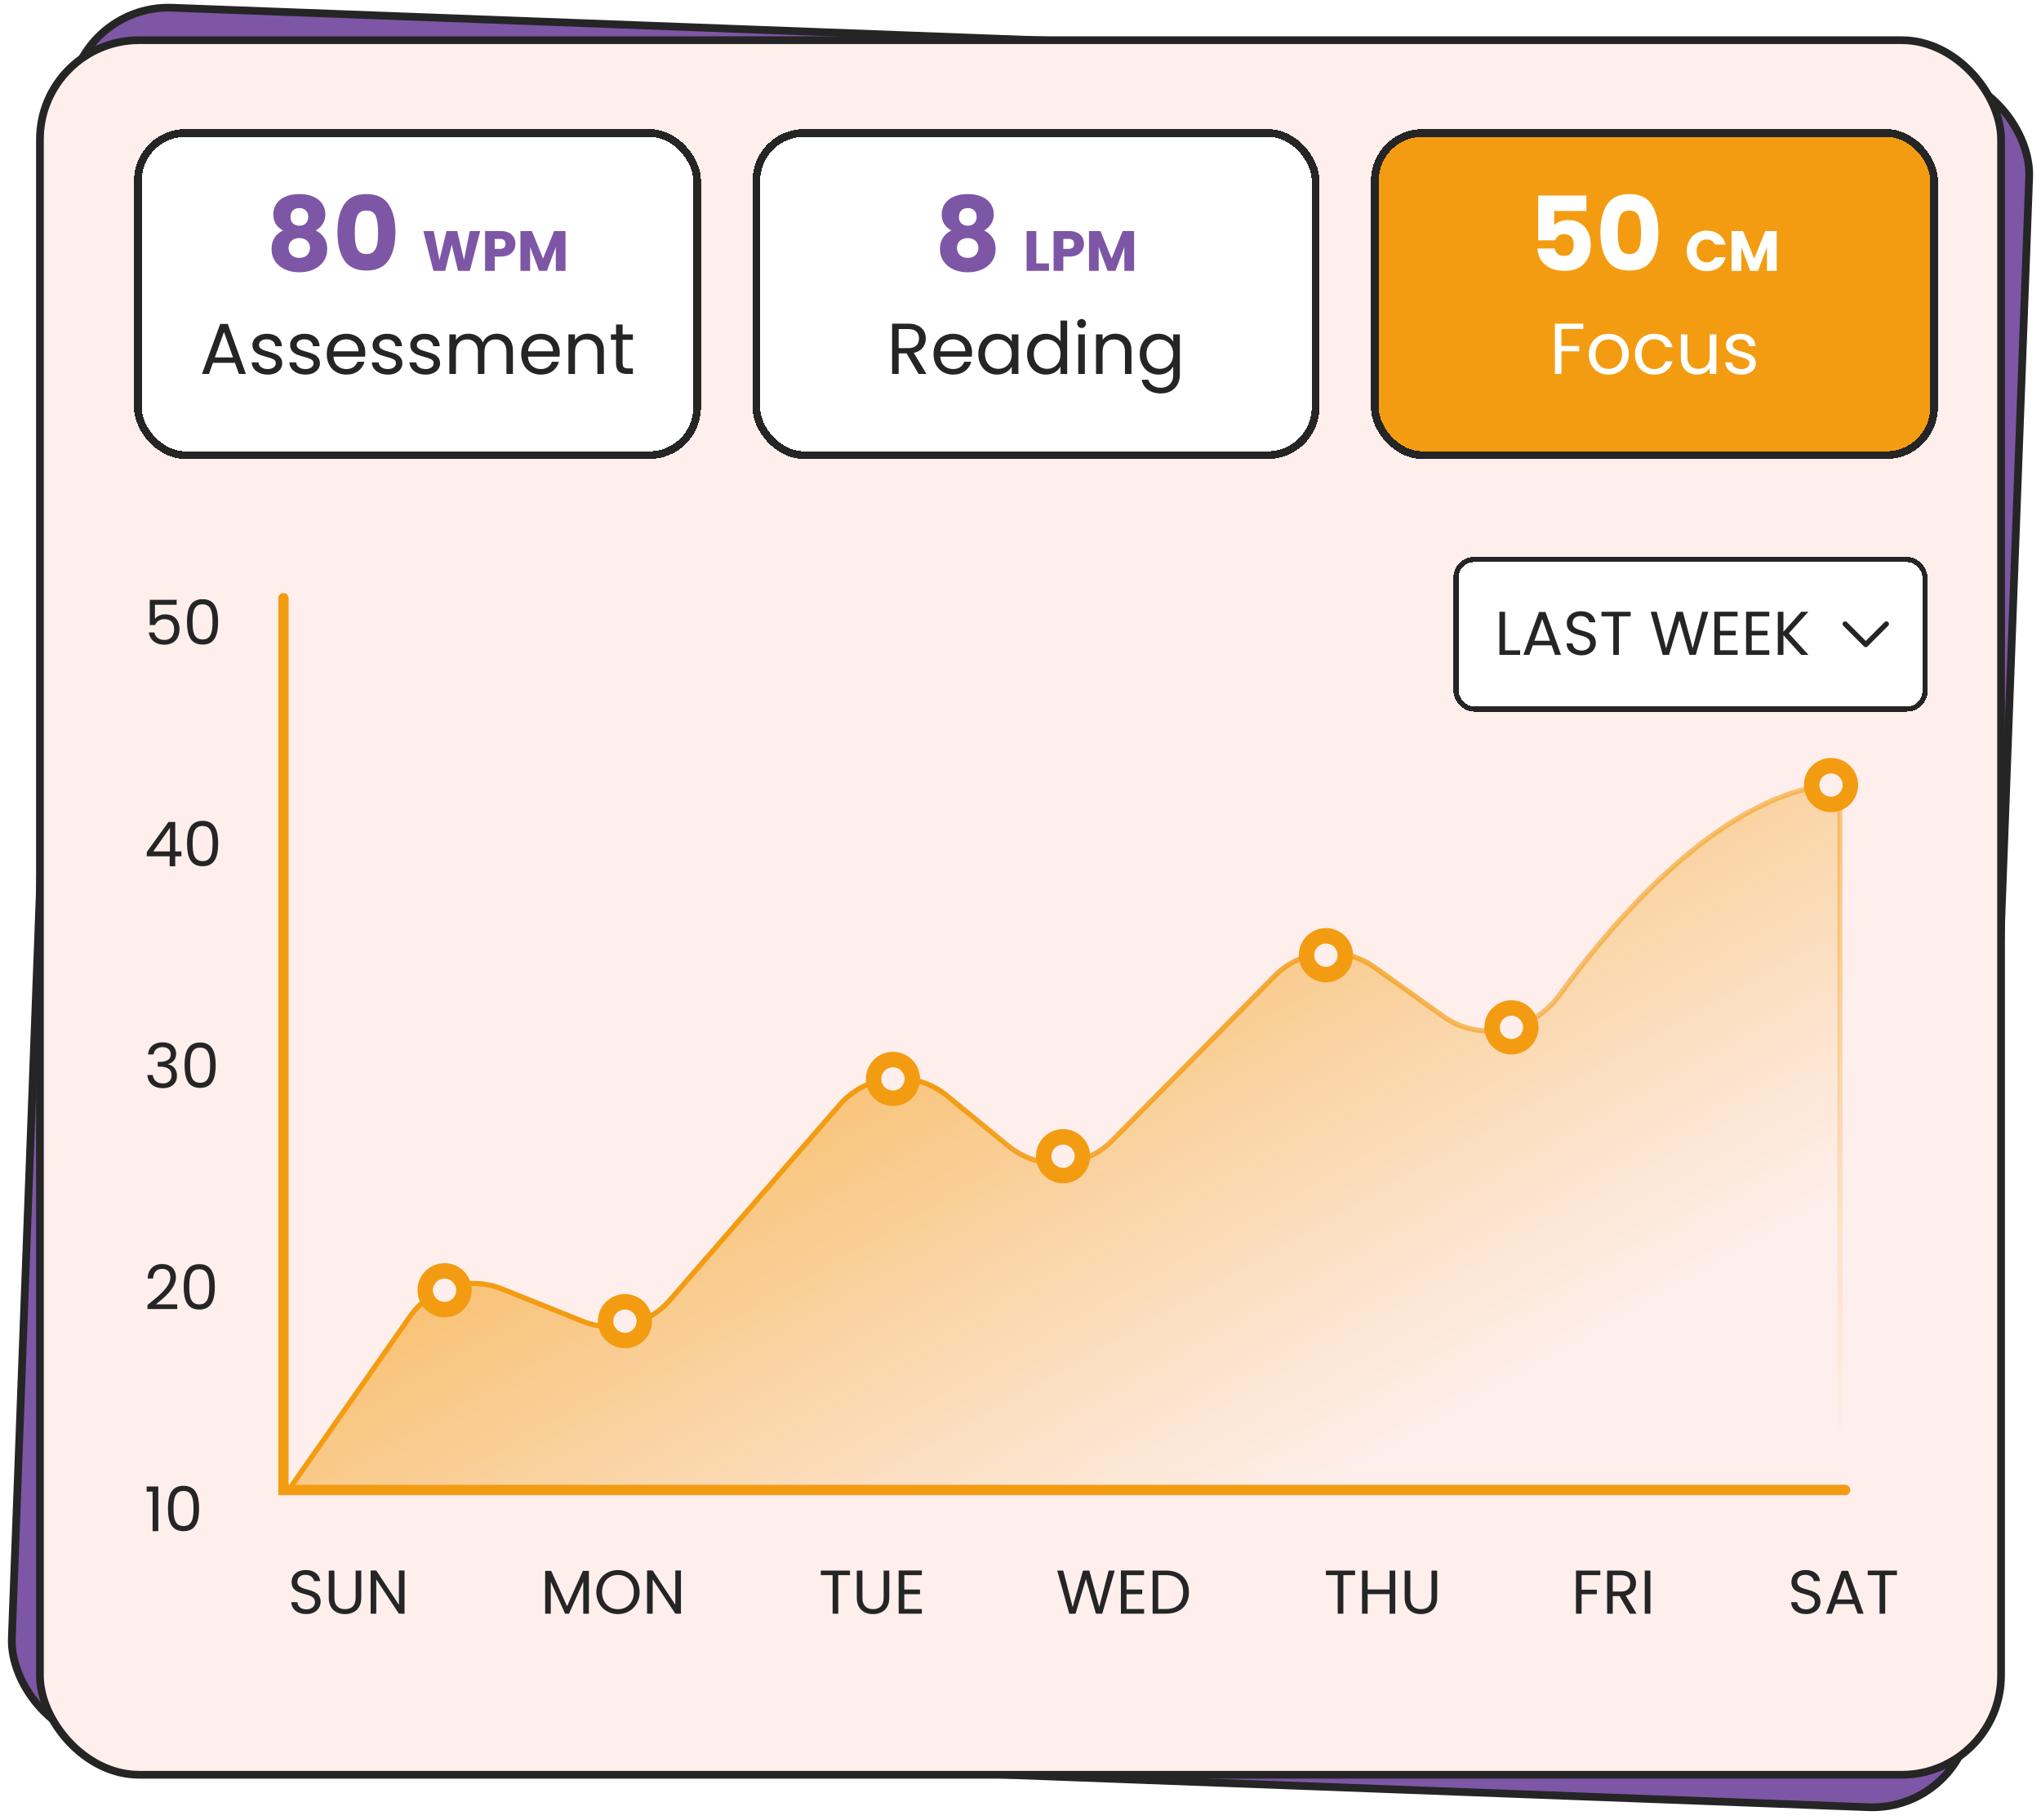 <svg width="396" height="353" viewBox="0 0 396 353" fill="none" xmlns="http://www.w3.org/2000/svg">
<rect x="14.196" y="0.778" width="380.5" height="336.5" rx="19.25" transform="rotate(2.15 14.196 0.778)" fill="#7D56A5" stroke="#252525" stroke-width="1.5"/>
<rect x="7.75" y="7.797" width="380.5" height="336.5" rx="19.25" fill="#FEEFEC" stroke="#252525" stroke-width="1.5"/>
<path d="M79.558 255.386L56 289.047H357V152.047C335.148 153.158 314.093 177.236 302.54 193.069C297.335 200.202 287.221 202.307 280.033 197.178L266.7 187.664C260.703 183.384 252.485 184.093 247.31 189.337L215.818 221.249C210.378 226.762 201.636 227.227 195.642 222.321L183.728 212.572C177.452 207.436 168.23 208.218 162.909 214.338L129.951 252.244C125.76 257.063 118.978 258.701 113.05 256.325L97.428 250.063C90.958 247.47 83.554 249.675 79.558 255.386Z" fill="url(#paint0_linear_284_105)" stroke="url(#paint1_linear_284_105)"/>
<circle cx="355.256" cy="152.303" r="3.756" fill="#FEEFEC" stroke="#F39C12" stroke-width="3"/>
<circle cx="293.256" cy="199.303" r="3.756" fill="#FEEFEC" stroke="#F39C12" stroke-width="3"/>
<circle cx="257.256" cy="185.303" r="3.756" fill="#FEEFEC" stroke="#F39C12" stroke-width="3"/>
<circle cx="206.256" cy="224.303" r="3.756" fill="#FEEFEC" stroke="#F39C12" stroke-width="3"/>
<circle cx="173.256" cy="209.303" r="3.756" fill="#FEEFEC" stroke="#F39C12" stroke-width="3"/>
<circle cx="121.256" cy="256.303" r="3.756" fill="#FEEFEC" stroke="#F39C12" stroke-width="3"/>
<circle cx="86.256" cy="250.303" r="3.756" fill="#FEEFEC" stroke="#F39C12" stroke-width="3"/>
<path d="M55 116.047V289.047H358" stroke="#F39C12" stroke-width="2" stroke-linecap="round"/>
<path d="M62.209 310.767C62.209 307.671 57.697 309.015 57.697 306.855C57.697 305.955 58.405 305.487 59.305 305.511C60.325 305.523 60.853 306.159 60.925 306.723H62.125C61.993 305.451 60.949 304.575 59.353 304.575C57.697 304.575 56.581 305.511 56.581 306.891C56.581 309.999 61.105 308.559 61.105 310.815C61.105 311.607 60.481 312.207 59.425 312.207C58.261 312.207 57.769 311.511 57.697 310.815H56.533C56.557 312.195 57.745 313.131 59.425 313.131C61.237 313.131 62.209 311.955 62.209 310.767ZM63.792 309.963C63.792 312.135 65.208 313.131 66.936 313.131C68.664 313.131 70.092 312.135 70.092 309.963V304.683H69V309.975C69 311.511 68.184 312.171 66.948 312.171C65.712 312.171 64.884 311.511 64.884 309.975V304.683H63.792V309.963ZM77.398 304.671V311.319L73.006 304.671H71.914V313.047H73.006V306.387L77.398 313.047H78.49V304.671H77.398Z" fill="#252525"/>
<path d="M29.608 297.047H30.712V288.371H28.456V289.367H29.608V297.047ZM32.588 292.619C32.588 295.139 33.212 297.047 35.612 297.047C38 297.047 38.624 295.139 38.624 292.619C38.624 290.135 38 288.239 35.612 288.239C33.212 288.239 32.588 290.135 32.588 292.619ZM37.544 292.619C37.544 294.491 37.316 296.051 35.612 296.051C33.896 296.051 33.668 294.491 33.668 292.619C33.668 290.819 33.896 289.235 35.612 289.235C37.316 289.235 37.544 290.819 37.544 292.619Z" fill="#252525"/>
<path d="M28.612 253.951H34.384V253.039H30.256C31.804 251.779 34.132 249.943 34.132 247.783C34.132 246.175 33.076 245.215 31.444 245.215C29.884 245.215 28.72 246.175 28.648 248.023H29.704C29.752 246.931 30.328 246.151 31.456 246.151C32.632 246.151 33.052 246.871 33.052 247.831C33.052 249.607 30.892 251.335 28.612 253.171V253.951ZM35.646 249.619C35.646 252.139 36.27 254.047 38.67 254.047C41.058 254.047 41.682 252.139 41.682 249.619C41.682 247.135 41.058 245.239 38.67 245.239C36.27 245.239 35.646 247.135 35.646 249.619ZM40.602 249.619C40.602 251.491 40.374 253.051 38.67 253.051C36.954 253.051 36.726 251.491 36.726 249.619C36.726 247.819 36.954 246.235 38.67 246.235C40.374 246.235 40.602 247.819 40.602 249.619Z" fill="#252525"/>
<path d="M28.72 204.555H29.788C29.896 203.715 30.508 203.139 31.528 203.139C32.572 203.139 33.124 203.715 33.124 204.543C33.124 205.551 32.344 205.995 30.892 206.007H30.604V206.919H30.88C32.44 206.919 33.292 207.387 33.292 208.611C33.292 209.499 32.74 210.183 31.576 210.183C30.424 210.183 29.752 209.475 29.644 208.551H28.588C28.72 210.231 29.944 211.107 31.588 211.107C33.4 211.107 34.336 210.051 34.336 208.707C34.336 207.459 33.652 206.715 32.644 206.475V206.415C33.556 206.211 34.18 205.431 34.18 204.435C34.18 203.187 33.256 202.203 31.564 202.203C29.956 202.203 28.828 203.067 28.72 204.555ZM35.81 206.619C35.81 209.139 36.434 211.047 38.834 211.047C41.222 211.047 41.846 209.139 41.846 206.619C41.846 204.135 41.222 202.239 38.834 202.239C36.434 202.239 35.81 204.135 35.81 206.619ZM40.766 206.619C40.766 208.491 40.538 210.051 38.834 210.051C37.118 210.051 36.89 208.491 36.89 206.619C36.89 204.819 37.118 203.235 38.834 203.235C40.538 203.235 40.766 204.819 40.766 206.619Z" fill="#252525"/>
<path d="M32.92 168.047H34V166.115H35.2V165.167H34V159.455H32.692L28.48 165.287V166.115H32.92V168.047ZM29.74 165.167L32.968 160.595V165.167H29.74ZM36.291 163.619C36.291 166.139 36.915 168.047 39.315 168.047C41.703 168.047 42.327 166.139 42.327 163.619C42.327 161.135 41.703 159.239 39.315 159.239C36.915 159.239 36.291 161.135 36.291 163.619ZM41.247 163.619C41.247 165.491 41.019 167.051 39.315 167.051C37.599 167.051 37.371 165.491 37.371 163.619C37.371 161.819 37.599 160.235 39.315 160.235C41.019 160.235 41.247 161.819 41.247 163.619Z" fill="#252525"/>
<path d="M29.056 116.359V121.255H30.088C30.376 120.571 31.012 120.115 31.888 120.115C33.148 120.115 33.784 120.835 33.784 122.071C33.784 123.259 33.196 124.147 31.876 124.147C30.856 124.147 30.148 123.607 29.944 122.695H28.876C29.092 124.099 30.136 125.071 31.864 125.071C33.892 125.071 34.828 123.727 34.828 122.047C34.828 120.703 34.156 119.179 32.044 119.179C31.192 119.179 30.424 119.563 30.064 120.055V117.319H34.276V116.359H29.056ZM36.279 120.619C36.279 123.139 36.903 125.047 39.303 125.047C41.691 125.047 42.315 123.139 42.315 120.619C42.315 118.135 41.691 116.239 39.303 116.239C36.903 116.239 36.279 118.135 36.279 120.619ZM41.235 120.619C41.235 122.491 41.007 124.051 39.303 124.051C37.587 124.051 37.359 122.491 37.359 120.619C37.359 118.819 37.587 117.235 39.303 117.235C41.007 117.235 41.235 118.819 41.235 120.619Z" fill="#252525"/>
<path d="M105.773 313.047H106.865V306.843L109.637 313.047H110.405L113.165 306.855V313.047H114.257V304.743H113.093L110.021 311.607L106.949 304.743H105.773V313.047ZM124.101 308.859C124.101 306.351 122.265 304.587 119.901 304.587C117.549 304.587 115.701 306.351 115.701 308.859C115.701 311.367 117.549 313.131 119.901 313.131C122.265 313.131 124.101 311.367 124.101 308.859ZM116.817 308.859C116.817 306.807 118.137 305.535 119.901 305.535C121.665 305.535 122.985 306.807 122.985 308.859C122.985 310.899 121.665 312.183 119.901 312.183C118.137 312.183 116.817 310.899 116.817 308.859ZM131.027 304.671V311.319L126.635 304.671H125.543V313.047H126.635V306.387L131.027 313.047H132.119V304.671H131.027Z" fill="#252525"/>
<path d="M159.257 305.571H161.549V313.047H162.641V305.571H164.921V304.683H159.257V305.571ZM166.241 309.963C166.241 312.135 167.657 313.131 169.385 313.131C171.113 313.131 172.541 312.135 172.541 309.963V304.683H171.449V309.975C171.449 311.511 170.633 312.171 169.397 312.171C168.161 312.171 167.333 311.511 167.333 309.975V304.683H166.241V309.963ZM178.863 304.671H174.363V313.047H178.863V312.147H175.455V309.267H178.503V308.367H175.455V305.571H178.863V304.671Z" fill="#252525"/>
<path d="M207.465 313.059L208.677 313.047L210.693 306.315L212.637 313.047H213.861L216.285 304.683H215.109L213.273 311.751L211.353 304.683H210.129L208.113 311.775L206.289 304.683H205.125L207.465 313.059ZM221.98 304.671H217.48V313.047H221.98V312.147H218.572V309.267H221.62V308.367H218.572V305.571H221.98V304.671ZM226.236 304.683H223.632V313.047H226.236C228.984 313.047 230.676 311.475 230.676 308.883C230.676 306.291 228.984 304.683 226.236 304.683ZM224.724 312.147V305.571H226.236C228.42 305.571 229.56 306.843 229.56 308.883C229.56 310.923 228.42 312.147 226.236 312.147H224.724Z" fill="#252525"/>
<path d="M257.257 305.571H259.549V313.047H260.641V305.571H262.921V304.683H257.257V305.571ZM269.617 313.047H270.709V304.683H269.617V308.355H265.357V304.683H264.265V313.047H265.357V309.255H269.617V313.047ZM272.538 309.963C272.538 312.135 273.954 313.131 275.682 313.131C277.41 313.131 278.838 312.135 278.838 309.963V304.683H277.746V309.975C277.746 311.511 276.93 312.171 275.694 312.171C274.458 312.171 273.63 311.511 273.63 309.975V304.683H272.538V309.963Z" fill="#252525"/>
<path d="M305.773 313.047H306.865V309.279H309.817V308.391H306.865V305.571H310.501V304.683H305.773V313.047ZM316.296 307.143C316.296 308.079 315.756 308.751 314.52 308.751H312.912V305.583H314.52C315.768 305.583 316.296 306.195 316.296 307.143ZM311.82 304.683V313.047H312.912V309.627H314.232L316.224 313.047H317.532L315.432 309.543C316.836 309.231 317.424 308.211 317.424 307.143C317.424 305.775 316.488 304.683 314.52 304.683H311.82ZM319.121 313.047H320.213V304.683H319.121V313.047Z" fill="#252525"/>
<path d="M353.209 310.767C353.209 307.671 348.697 309.015 348.697 306.855C348.697 305.955 349.405 305.487 350.305 305.511C351.325 305.523 351.853 306.159 351.925 306.723H353.125C352.993 305.451 351.949 304.575 350.353 304.575C348.697 304.575 347.581 305.511 347.581 306.891C347.581 309.999 352.105 308.559 352.105 310.815C352.105 311.607 351.481 312.207 350.425 312.207C349.261 312.207 348.769 311.511 348.697 310.815H347.533C347.557 312.195 348.745 313.131 350.425 313.131C352.237 313.131 353.209 311.955 353.209 310.767ZM360.432 313.047H361.584L358.572 304.731H357.312L354.288 313.047H355.44L356.112 311.187H359.76L360.432 313.047ZM359.448 310.299H356.424L357.936 306.075L359.448 310.299ZM362.386 305.571H364.678V313.047H365.77V305.571H368.05V304.683H362.386V305.571Z" fill="#252525"/>
<g filter="url(#filter0_d_284_105)">
<rect x="24" y="23.047" width="110" height="64" rx="10" fill="white" shape-rendering="crispEdges"/>
<path d="M52.907 42.707C51.654 42.04 51.027 40.994 51.027 39.567C51.027 38.847 51.214 38.194 51.587 37.607C51.961 37.007 52.527 36.534 53.287 36.187C54.047 35.827 54.981 35.647 56.087 35.647C57.194 35.647 58.121 35.827 58.867 36.187C59.627 36.534 60.194 37.007 60.567 37.607C60.941 38.194 61.127 38.847 61.127 39.567C61.127 40.287 60.954 40.914 60.607 41.447C60.274 41.98 59.821 42.4 59.247 42.707C59.967 43.054 60.521 43.534 60.907 44.147C61.294 44.747 61.487 45.454 61.487 46.267C61.487 47.214 61.247 48.034 60.767 48.727C60.287 49.407 59.634 49.927 58.807 50.287C57.994 50.647 57.087 50.827 56.087 50.827C55.087 50.827 54.174 50.647 53.347 50.287C52.534 49.927 51.887 49.407 51.407 48.727C50.927 48.034 50.687 47.214 50.687 46.267C50.687 45.44 50.881 44.727 51.267 44.127C51.654 43.514 52.201 43.04 52.907 42.707ZM57.807 40.087C57.807 39.54 57.647 39.12 57.327 38.827C57.021 38.52 56.607 38.367 56.087 38.367C55.567 38.367 55.147 38.52 54.827 38.827C54.521 39.134 54.367 39.56 54.367 40.107C54.367 40.627 54.527 41.04 54.847 41.347C55.167 41.64 55.581 41.787 56.087 41.787C56.594 41.787 57.007 41.634 57.327 41.327C57.647 41.02 57.807 40.607 57.807 40.087ZM56.087 44.187C55.461 44.187 54.954 44.36 54.567 44.707C54.181 45.04 53.987 45.507 53.987 46.107C53.987 46.667 54.174 47.127 54.547 47.487C54.934 47.847 55.447 48.027 56.087 48.027C56.727 48.027 57.227 47.847 57.587 47.487C57.961 47.127 58.147 46.667 58.147 46.107C58.147 45.52 57.954 45.054 57.567 44.707C57.194 44.36 56.701 44.187 56.087 44.187ZM63.476 43.047C63.476 40.754 63.916 38.947 64.796 37.627C65.689 36.307 67.123 35.647 69.096 35.647C71.07 35.647 72.496 36.307 73.376 37.627C74.269 38.947 74.716 40.754 74.716 43.047C74.716 45.367 74.269 47.187 73.376 48.507C72.496 49.827 71.07 50.487 69.096 50.487C67.123 50.487 65.689 49.827 64.796 48.507C63.916 47.187 63.476 45.367 63.476 43.047ZM71.356 43.047C71.356 41.7 71.21 40.667 70.916 39.947C70.623 39.214 70.016 38.847 69.096 38.847C68.176 38.847 67.57 39.214 67.276 39.947C66.983 40.667 66.836 41.7 66.836 43.047C66.836 43.954 66.889 44.707 66.996 45.307C67.103 45.894 67.316 46.374 67.636 46.747C67.969 47.107 68.456 47.287 69.096 47.287C69.736 47.287 70.216 47.107 70.536 46.747C70.87 46.374 71.09 45.894 71.196 45.307C71.303 44.707 71.356 43.954 71.356 43.047ZM91.169 42.825L89.156 50.547H86.879L85.647 45.465L84.371 50.547H82.094L80.136 42.825H82.149L83.26 48.446L84.635 42.825H86.703L88.023 48.446L89.145 42.825H91.169ZM97.998 45.311C97.998 45.758 97.895 46.169 97.69 46.543C97.484 46.91 97.169 47.207 96.744 47.434C96.318 47.661 95.79 47.775 95.16 47.775H93.994V50.547H92.113V42.825H95.16C95.776 42.825 96.296 42.931 96.722 43.144C97.147 43.357 97.466 43.65 97.679 44.024C97.891 44.398 97.998 44.827 97.998 45.311ZM95.017 46.279C95.376 46.279 95.644 46.195 95.82 46.026C95.996 45.857 96.084 45.619 96.084 45.311C96.084 45.003 95.996 44.765 95.82 44.596C95.644 44.427 95.376 44.343 95.017 44.343H93.994V46.279H95.017ZM107.722 42.825V50.547H105.841V45.916L104.114 50.547H102.596L100.858 45.905V50.547H98.977V42.825H101.199L103.366 48.171L105.511 42.825H107.722Z" fill="#7D56A5"/>
<path d="M43.579 68.377H39.323L38.539 70.547H37.195L40.723 60.845H42.193L45.707 70.547H44.363L43.579 68.377ZM43.215 67.341L41.451 62.413L39.687 67.341H43.215ZM49.961 70.673C49.373 70.673 48.846 70.575 48.379 70.379C47.912 70.174 47.544 69.894 47.273 69.539C47.002 69.175 46.853 68.76 46.825 68.293H48.141C48.178 68.676 48.356 68.988 48.673 69.231C49 69.474 49.424 69.595 49.947 69.595C50.432 69.595 50.815 69.488 51.095 69.273C51.375 69.058 51.515 68.788 51.515 68.461C51.515 68.125 51.366 67.878 51.067 67.719C50.768 67.551 50.306 67.388 49.681 67.229C49.112 67.08 48.645 66.93 48.281 66.781C47.926 66.622 47.618 66.394 47.357 66.095C47.105 65.787 46.979 65.386 46.979 64.891C46.979 64.499 47.096 64.14 47.329 63.813C47.562 63.486 47.894 63.23 48.323 63.043C48.752 62.847 49.242 62.749 49.793 62.749C50.642 62.749 51.328 62.964 51.851 63.393C52.374 63.822 52.654 64.41 52.691 65.157H51.417C51.389 64.756 51.226 64.434 50.927 64.191C50.638 63.948 50.246 63.827 49.751 63.827C49.294 63.827 48.93 63.925 48.659 64.121C48.388 64.317 48.253 64.574 48.253 64.891C48.253 65.143 48.332 65.353 48.491 65.521C48.659 65.68 48.864 65.81 49.107 65.913C49.359 66.006 49.704 66.114 50.143 66.235C50.694 66.384 51.142 66.534 51.487 66.683C51.832 66.823 52.126 67.038 52.369 67.327C52.621 67.616 52.752 67.994 52.761 68.461C52.761 68.881 52.644 69.259 52.411 69.595C52.178 69.931 51.846 70.197 51.417 70.393C50.997 70.58 50.512 70.673 49.961 70.673ZM57.275 70.673C56.687 70.673 56.16 70.575 55.693 70.379C55.227 70.174 54.858 69.894 54.587 69.539C54.317 69.175 54.167 68.76 54.139 68.293H55.455C55.493 68.676 55.67 68.988 55.987 69.231C56.314 69.474 56.739 69.595 57.261 69.595C57.747 69.595 58.129 69.488 58.409 69.273C58.689 69.058 58.829 68.788 58.829 68.461C58.829 68.125 58.68 67.878 58.381 67.719C58.083 67.551 57.621 67.388 56.995 67.229C56.426 67.08 55.959 66.93 55.595 66.781C55.241 66.622 54.933 66.394 54.671 66.095C54.419 65.787 54.293 65.386 54.293 64.891C54.293 64.499 54.41 64.14 54.643 63.813C54.877 63.486 55.208 63.23 55.637 63.043C56.067 62.847 56.557 62.749 57.107 62.749C57.957 62.749 58.643 62.964 59.165 63.393C59.688 63.822 59.968 64.41 60.005 65.157H58.731C58.703 64.756 58.54 64.434 58.241 64.191C57.952 63.948 57.56 63.827 57.065 63.827C56.608 63.827 56.244 63.925 55.973 64.121C55.703 64.317 55.567 64.574 55.567 64.891C55.567 65.143 55.647 65.353 55.805 65.521C55.973 65.68 56.179 65.81 56.421 65.913C56.673 66.006 57.019 66.114 57.457 66.235C58.008 66.384 58.456 66.534 58.801 66.683C59.147 66.823 59.441 67.038 59.683 67.327C59.935 67.616 60.066 67.994 60.075 68.461C60.075 68.881 59.959 69.259 59.725 69.595C59.492 69.931 59.161 70.197 58.731 70.393C58.311 70.58 57.826 70.673 57.275 70.673ZM68.874 66.417C68.874 66.66 68.86 66.916 68.832 67.187H62.7C62.747 67.943 63.003 68.536 63.47 68.965C63.946 69.385 64.52 69.595 65.192 69.595C65.743 69.595 66.2 69.469 66.564 69.217C66.937 68.956 67.199 68.61 67.348 68.181H68.72C68.515 68.918 68.104 69.52 67.488 69.987C66.872 70.444 66.107 70.673 65.192 70.673C64.464 70.673 63.811 70.51 63.232 70.183C62.663 69.856 62.215 69.394 61.888 68.797C61.561 68.19 61.398 67.49 61.398 66.697C61.398 65.904 61.557 65.208 61.874 64.611C62.191 64.014 62.635 63.556 63.204 63.239C63.783 62.912 64.445 62.749 65.192 62.749C65.92 62.749 66.564 62.908 67.124 63.225C67.684 63.542 68.113 63.981 68.412 64.541C68.72 65.092 68.874 65.717 68.874 66.417ZM67.558 66.151C67.558 65.666 67.451 65.25 67.236 64.905C67.021 64.55 66.727 64.284 66.354 64.107C65.99 63.92 65.584 63.827 65.136 63.827C64.492 63.827 63.941 64.032 63.484 64.443C63.036 64.854 62.779 65.423 62.714 66.151H67.558ZM73.272 70.673C72.683 70.673 72.156 70.575 71.689 70.379C71.223 70.174 70.854 69.894 70.584 69.539C70.313 69.175 70.163 68.76 70.135 68.293H71.451C71.489 68.676 71.666 68.988 71.984 69.231C72.31 69.474 72.735 69.595 73.257 69.595C73.743 69.595 74.126 69.488 74.406 69.273C74.686 69.058 74.826 68.788 74.826 68.461C74.826 68.125 74.676 67.878 74.377 67.719C74.079 67.551 73.617 67.388 72.992 67.229C72.422 67.08 71.956 66.93 71.591 66.781C71.237 66.622 70.929 66.394 70.668 66.095C70.415 65.787 70.29 65.386 70.29 64.891C70.29 64.499 70.406 64.14 70.639 63.813C70.873 63.486 71.204 63.23 71.633 63.043C72.063 62.847 72.553 62.749 73.103 62.749C73.953 62.749 74.639 62.964 75.162 63.393C75.684 63.822 75.964 64.41 76.001 65.157H74.728C74.7 64.756 74.536 64.434 74.237 64.191C73.948 63.948 73.556 63.827 73.061 63.827C72.604 63.827 72.24 63.925 71.969 64.121C71.699 64.317 71.564 64.574 71.564 64.891C71.564 65.143 71.643 65.353 71.802 65.521C71.969 65.68 72.175 65.81 72.418 65.913C72.669 66.006 73.015 66.114 73.454 66.235C74.004 66.384 74.452 66.534 74.797 66.683C75.143 66.823 75.437 67.038 75.68 67.327C75.931 67.616 76.062 67.994 76.072 68.461C76.072 68.881 75.955 69.259 75.722 69.595C75.488 69.931 75.157 70.197 74.728 70.393C74.308 70.58 73.822 70.673 73.272 70.673ZM80.586 70.673C79.998 70.673 79.471 70.575 79.004 70.379C78.537 70.174 78.169 69.894 77.898 69.539C77.627 69.175 77.478 68.76 77.45 68.293H78.766C78.803 68.676 78.981 68.988 79.298 69.231C79.625 69.474 80.049 69.595 80.572 69.595C81.057 69.595 81.44 69.488 81.72 69.273C82 69.058 82.14 68.788 82.14 68.461C82.14 68.125 81.991 67.878 81.692 67.719C81.393 67.551 80.931 67.388 80.306 67.229C79.737 67.08 79.27 66.93 78.906 66.781C78.551 66.622 78.243 66.394 77.982 66.095C77.73 65.787 77.604 65.386 77.604 64.891C77.604 64.499 77.721 64.14 77.954 63.813C78.187 63.486 78.519 63.23 78.948 63.043C79.377 62.847 79.867 62.749 80.418 62.749C81.267 62.749 81.953 62.964 82.476 63.393C82.999 63.822 83.279 64.41 83.316 65.157H82.042C82.014 64.756 81.851 64.434 81.552 64.191C81.263 63.948 80.871 63.827 80.376 63.827C79.919 63.827 79.555 63.925 79.284 64.121C79.013 64.317 78.878 64.574 78.878 64.891C78.878 65.143 78.957 65.353 79.116 65.521C79.284 65.68 79.489 65.81 79.732 65.913C79.984 66.006 80.329 66.114 80.768 66.235C81.319 66.384 81.767 66.534 82.112 66.683C82.457 66.823 82.751 67.038 82.994 67.327C83.246 67.616 83.377 67.994 83.386 68.461C83.386 68.881 83.269 69.259 83.036 69.595C82.803 69.931 82.471 70.197 82.042 70.393C81.622 70.58 81.137 70.673 80.586 70.673ZM94.41 62.735C95.008 62.735 95.54 62.861 96.006 63.113C96.473 63.356 96.842 63.724 97.112 64.219C97.383 64.714 97.518 65.316 97.518 66.025V70.547H96.258V66.207C96.258 65.442 96.067 64.858 95.684 64.457C95.311 64.046 94.802 63.841 94.158 63.841C93.496 63.841 92.968 64.056 92.576 64.485C92.184 64.905 91.988 65.516 91.988 66.319V70.547H90.728V66.207C90.728 65.442 90.537 64.858 90.154 64.457C89.781 64.046 89.272 63.841 88.628 63.841C87.966 63.841 87.438 64.056 87.046 64.485C86.654 64.905 86.458 65.516 86.458 66.319V70.547H85.184V62.875H86.458V63.981C86.71 63.58 87.046 63.272 87.466 63.057C87.896 62.842 88.367 62.735 88.88 62.735C89.524 62.735 90.094 62.88 90.588 63.169C91.083 63.458 91.452 63.883 91.694 64.443C91.909 63.902 92.264 63.482 92.758 63.183C93.253 62.884 93.804 62.735 94.41 62.735ZM106.608 66.417C106.608 66.66 106.594 66.916 106.566 67.187H100.434C100.481 67.943 100.738 68.536 101.204 68.965C101.68 69.385 102.254 69.595 102.926 69.595C103.477 69.595 103.934 69.469 104.298 69.217C104.672 68.956 104.933 68.61 105.082 68.181H106.454C106.249 68.918 105.838 69.52 105.222 69.987C104.606 70.444 103.841 70.673 102.926 70.673C102.198 70.673 101.545 70.51 100.966 70.183C100.397 69.856 99.949 69.394 99.622 68.797C99.296 68.19 99.132 67.49 99.132 66.697C99.132 65.904 99.291 65.208 99.608 64.611C99.926 64.014 100.369 63.556 100.938 63.239C101.517 62.912 102.18 62.749 102.926 62.749C103.654 62.749 104.298 62.908 104.858 63.225C105.418 63.542 105.848 63.981 106.146 64.541C106.454 65.092 106.608 65.717 106.608 66.417ZM105.292 66.151C105.292 65.666 105.185 65.25 104.97 64.905C104.756 64.55 104.462 64.284 104.088 64.107C103.724 63.92 103.318 63.827 102.87 63.827C102.226 63.827 101.676 64.032 101.218 64.443C100.77 64.854 100.514 65.423 100.448 66.151H105.292ZM112.028 62.735C112.961 62.735 113.717 63.02 114.296 63.589C114.875 64.149 115.164 64.961 115.164 66.025V70.547H113.904V66.207C113.904 65.442 113.713 64.858 113.33 64.457C112.947 64.046 112.425 63.841 111.762 63.841C111.09 63.841 110.553 64.051 110.152 64.471C109.76 64.891 109.564 65.502 109.564 66.305V70.547H108.29V62.875H109.564V63.967C109.816 63.575 110.157 63.272 110.586 63.057C111.025 62.842 111.505 62.735 112.028 62.735ZM118.799 63.925V68.447C118.799 68.82 118.878 69.086 119.037 69.245C119.196 69.394 119.471 69.469 119.863 69.469H120.801V70.547H119.653C118.944 70.547 118.412 70.384 118.057 70.057C117.702 69.73 117.525 69.194 117.525 68.447V63.925H116.531V62.875H117.525V60.943H118.799V62.875H120.801V63.925H118.799Z" fill="#252525"/>
<rect x="24.75" y="23.797" width="108.5" height="62.5" rx="9.25" stroke="#252525" stroke-width="1.5" shape-rendering="crispEdges"/>
</g>
<g filter="url(#filter1_d_284_105)">
<rect x="144" y="23.047" width="110" height="64" rx="10" fill="white" shape-rendering="crispEdges"/>
<path d="M182.594 42.707C181.341 42.04 180.714 40.994 180.714 39.567C180.714 38.847 180.901 38.194 181.274 37.607C181.648 37.007 182.214 36.534 182.974 36.187C183.734 35.827 184.668 35.647 185.774 35.647C186.881 35.647 187.808 35.827 188.554 36.187C189.314 36.534 189.881 37.007 190.254 37.607C190.628 38.194 190.814 38.847 190.814 39.567C190.814 40.287 190.641 40.914 190.294 41.447C189.961 41.98 189.508 42.4 188.934 42.707C189.654 43.054 190.208 43.534 190.594 44.147C190.981 44.747 191.174 45.454 191.174 46.267C191.174 47.214 190.934 48.034 190.454 48.727C189.974 49.407 189.321 49.927 188.494 50.287C187.681 50.647 186.774 50.827 185.774 50.827C184.774 50.827 183.861 50.647 183.034 50.287C182.221 49.927 181.574 49.407 181.094 48.727C180.614 48.034 180.374 47.214 180.374 46.267C180.374 45.44 180.568 44.727 180.954 44.127C181.341 43.514 181.888 43.04 182.594 42.707ZM187.494 40.087C187.494 39.54 187.334 39.12 187.014 38.827C186.708 38.52 186.294 38.367 185.774 38.367C185.254 38.367 184.834 38.52 184.514 38.827C184.208 39.134 184.054 39.56 184.054 40.107C184.054 40.627 184.214 41.04 184.534 41.347C184.854 41.64 185.268 41.787 185.774 41.787C186.281 41.787 186.694 41.634 187.014 41.327C187.334 41.02 187.494 40.607 187.494 40.087ZM185.774 44.187C185.148 44.187 184.641 44.36 184.254 44.707C183.868 45.04 183.674 45.507 183.674 46.107C183.674 46.667 183.861 47.127 184.234 47.487C184.621 47.847 185.134 48.027 185.774 48.027C186.414 48.027 186.914 47.847 187.274 47.487C187.648 47.127 187.834 46.667 187.834 46.107C187.834 45.52 187.641 45.054 187.254 44.707C186.881 44.36 186.388 44.187 185.774 44.187ZM199.064 49.095H201.528V50.547H197.183V42.825H199.064V49.095ZM208.311 45.311C208.311 45.758 208.208 46.169 208.003 46.543C207.797 46.91 207.482 47.207 207.057 47.434C206.631 47.661 206.103 47.775 205.473 47.775H204.307V50.547H202.426V42.825H205.473C206.089 42.825 206.609 42.931 207.035 43.144C207.46 43.357 207.779 43.65 207.992 44.024C208.204 44.398 208.311 44.827 208.311 45.311ZM205.33 46.279C205.689 46.279 205.957 46.195 206.133 46.026C206.309 45.857 206.397 45.619 206.397 45.311C206.397 45.003 206.309 44.765 206.133 44.596C205.957 44.427 205.689 44.343 205.33 44.343H204.307V46.279H205.33ZM218.035 42.825V50.547H216.154V45.916L214.427 50.547H212.909L211.171 45.905V50.547H209.29V42.825H211.512L213.679 48.171L215.824 42.825H218.035Z" fill="#7D56A5"/>
<path d="M176.225 70.547L173.901 66.557H172.361V70.547H171.087V60.789H174.237C174.974 60.789 175.595 60.915 176.099 61.167C176.612 61.419 176.995 61.76 177.247 62.189C177.499 62.618 177.625 63.108 177.625 63.659C177.625 64.331 177.429 64.924 177.037 65.437C176.654 65.95 176.075 66.291 175.301 66.459L177.751 70.547H176.225ZM172.361 65.535H174.237C174.927 65.535 175.445 65.367 175.791 65.031C176.136 64.686 176.309 64.228 176.309 63.659C176.309 63.08 176.136 62.632 175.791 62.315C175.455 61.998 174.937 61.839 174.237 61.839H172.361V65.535ZM186.604 66.417C186.604 66.66 186.59 66.916 186.562 67.187H180.43C180.477 67.943 180.734 68.536 181.2 68.965C181.676 69.385 182.25 69.595 182.922 69.595C183.473 69.595 183.93 69.469 184.294 69.217C184.668 68.956 184.929 68.61 185.078 68.181H186.45C186.245 68.918 185.834 69.52 185.218 69.987C184.602 70.444 183.837 70.673 182.922 70.673C182.194 70.673 181.541 70.51 180.962 70.183C180.393 69.856 179.945 69.394 179.618 68.797C179.292 68.19 179.128 67.49 179.128 66.697C179.128 65.904 179.287 65.208 179.604 64.611C179.922 64.014 180.365 63.556 180.934 63.239C181.513 62.912 182.176 62.749 182.922 62.749C183.65 62.749 184.294 62.908 184.854 63.225C185.414 63.542 185.844 63.981 186.142 64.541C186.45 65.092 186.604 65.717 186.604 66.417ZM185.288 66.151C185.288 65.666 185.181 65.25 184.966 64.905C184.752 64.55 184.458 64.284 184.084 64.107C183.72 63.92 183.314 63.827 182.866 63.827C182.222 63.827 181.672 64.032 181.214 64.443C180.766 64.854 180.51 65.423 180.444 66.151H185.288ZM187.81 66.683C187.81 65.899 187.969 65.213 188.286 64.625C188.603 64.028 189.037 63.566 189.588 63.239C190.148 62.912 190.769 62.749 191.45 62.749C192.122 62.749 192.705 62.894 193.2 63.183C193.695 63.472 194.063 63.836 194.306 64.275V62.875H195.594V70.547H194.306V69.119C194.054 69.567 193.676 69.94 193.172 70.239C192.677 70.528 192.099 70.673 191.436 70.673C190.755 70.673 190.139 70.505 189.588 70.169C189.037 69.833 188.603 69.362 188.286 68.755C187.969 68.148 187.81 67.458 187.81 66.683ZM194.306 66.697C194.306 66.118 194.189 65.614 193.956 65.185C193.723 64.756 193.405 64.429 193.004 64.205C192.612 63.972 192.178 63.855 191.702 63.855C191.226 63.855 190.792 63.967 190.4 64.191C190.008 64.415 189.695 64.742 189.462 65.171C189.229 65.6 189.112 66.104 189.112 66.683C189.112 67.271 189.229 67.784 189.462 68.223C189.695 68.652 190.008 68.984 190.4 69.217C190.792 69.441 191.226 69.553 191.702 69.553C192.178 69.553 192.612 69.441 193.004 69.217C193.405 68.984 193.723 68.652 193.956 68.223C194.189 67.784 194.306 67.276 194.306 66.697ZM197.271 66.683C197.271 65.899 197.43 65.213 197.747 64.625C198.064 64.028 198.498 63.566 199.049 63.239C199.609 62.912 200.234 62.749 200.925 62.749C201.522 62.749 202.078 62.889 202.591 63.169C203.104 63.44 203.496 63.799 203.767 64.247V60.187H205.055V70.547H203.767V69.105C203.515 69.562 203.142 69.94 202.647 70.239C202.152 70.528 201.574 70.673 200.911 70.673C200.23 70.673 199.609 70.505 199.049 70.169C198.498 69.833 198.064 69.362 197.747 68.755C197.43 68.148 197.271 67.458 197.271 66.683ZM203.767 66.697C203.767 66.118 203.65 65.614 203.417 65.185C203.184 64.756 202.866 64.429 202.465 64.205C202.073 63.972 201.639 63.855 201.163 63.855C200.687 63.855 200.253 63.967 199.861 64.191C199.469 64.415 199.156 64.742 198.923 65.171C198.69 65.6 198.573 66.104 198.573 66.683C198.573 67.271 198.69 67.784 198.923 68.223C199.156 68.652 199.469 68.984 199.861 69.217C200.253 69.441 200.687 69.553 201.163 69.553C201.639 69.553 202.073 69.441 202.465 69.217C202.866 68.984 203.184 68.652 203.417 68.223C203.65 67.784 203.767 67.276 203.767 66.697ZM207.866 61.629C207.623 61.629 207.418 61.545 207.25 61.377C207.082 61.209 206.998 61.004 206.998 60.761C206.998 60.518 207.082 60.313 207.25 60.145C207.418 59.977 207.623 59.893 207.866 59.893C208.099 59.893 208.295 59.977 208.454 60.145C208.622 60.313 208.706 60.518 208.706 60.761C208.706 61.004 208.622 61.209 208.454 61.377C208.295 61.545 208.099 61.629 207.866 61.629ZM208.482 62.875V70.547H207.208V62.875H208.482ZM214.391 62.735C215.325 62.735 216.081 63.02 216.659 63.589C217.238 64.149 217.527 64.961 217.527 66.025V70.547H216.267V66.207C216.267 65.442 216.076 64.858 215.693 64.457C215.311 64.046 214.788 63.841 214.125 63.841C213.453 63.841 212.917 64.051 212.515 64.471C212.123 64.891 211.927 65.502 211.927 66.305V70.547H210.653V62.875H211.927V63.967C212.179 63.575 212.52 63.272 212.949 63.057C213.388 62.842 213.869 62.735 214.391 62.735ZM222.772 62.749C223.435 62.749 224.014 62.894 224.508 63.183C225.012 63.472 225.386 63.836 225.628 64.275V62.875H226.916V70.715C226.916 71.415 226.767 72.036 226.468 72.577C226.17 73.128 225.74 73.557 225.18 73.865C224.63 74.173 223.986 74.327 223.248 74.327C222.24 74.327 221.4 74.089 220.728 73.613C220.056 73.137 219.66 72.488 219.538 71.667H220.798C220.938 72.134 221.228 72.507 221.666 72.787C222.105 73.076 222.632 73.221 223.248 73.221C223.948 73.221 224.518 73.002 224.956 72.563C225.404 72.124 225.628 71.508 225.628 70.715V69.105C225.376 69.553 225.003 69.926 224.508 70.225C224.014 70.524 223.435 70.673 222.772 70.673C222.091 70.673 221.47 70.505 220.91 70.169C220.36 69.833 219.926 69.362 219.608 68.755C219.291 68.148 219.132 67.458 219.132 66.683C219.132 65.899 219.291 65.213 219.608 64.625C219.926 64.028 220.36 63.566 220.91 63.239C221.47 62.912 222.091 62.749 222.772 62.749ZM225.628 66.697C225.628 66.118 225.512 65.614 225.278 65.185C225.045 64.756 224.728 64.429 224.326 64.205C223.934 63.972 223.5 63.855 223.024 63.855C222.548 63.855 222.114 63.967 221.722 64.191C221.33 64.415 221.018 64.742 220.784 65.171C220.551 65.6 220.434 66.104 220.434 66.683C220.434 67.271 220.551 67.784 220.784 68.223C221.018 68.652 221.33 68.984 221.722 69.217C222.114 69.441 222.548 69.553 223.024 69.553C223.5 69.553 223.934 69.441 224.326 69.217C224.728 68.984 225.045 68.652 225.278 68.223C225.512 67.784 225.628 67.276 225.628 66.697Z" fill="#252525"/>
<rect x="144.75" y="23.797" width="108.5" height="62.5" rx="9.25" stroke="#252525" stroke-width="1.5" shape-rendering="crispEdges"/>
</g>
<g filter="url(#filter2_d_284_105)">
<rect x="264" y="23.047" width="110" height="64" rx="10" fill="#F39C12" shape-rendering="crispEdges"/>
<path d="M305.795 38.927H299.555V41.687C299.822 41.394 300.195 41.154 300.675 40.967C301.155 40.78 301.675 40.687 302.235 40.687C303.235 40.687 304.062 40.914 304.715 41.367C305.382 41.82 305.869 42.407 306.175 43.127C306.482 43.847 306.635 44.627 306.635 45.467C306.635 47.027 306.195 48.267 305.315 49.187C304.435 50.094 303.195 50.547 301.595 50.547C300.529 50.547 299.602 50.367 298.815 50.007C298.029 49.634 297.422 49.12 296.995 48.467C296.569 47.814 296.335 47.06 296.295 46.207H299.635C299.715 46.62 299.909 46.967 300.215 47.247C300.522 47.514 300.942 47.647 301.475 47.647C302.102 47.647 302.569 47.447 302.875 47.047C303.182 46.647 303.335 46.114 303.335 45.447C303.335 44.794 303.175 44.294 302.855 43.947C302.535 43.6 302.069 43.427 301.455 43.427C301.002 43.427 300.629 43.54 300.335 43.767C300.042 43.98 299.849 44.267 299.755 44.627H296.455V35.927H305.795V38.927ZM308.523 43.047C308.523 40.754 308.963 38.947 309.843 37.627C310.736 36.307 312.17 35.647 314.143 35.647C316.116 35.647 317.543 36.307 318.423 37.627C319.316 38.947 319.763 40.754 319.763 43.047C319.763 45.367 319.316 47.187 318.423 48.507C317.543 49.827 316.116 50.487 314.143 50.487C312.17 50.487 310.736 49.827 309.843 48.507C308.963 47.187 308.523 45.367 308.523 43.047ZM316.403 43.047C316.403 41.7 316.256 40.667 315.963 39.947C315.67 39.214 315.063 38.847 314.143 38.847C313.223 38.847 312.616 39.214 312.323 39.947C312.03 40.667 311.883 41.7 311.883 43.047C311.883 43.954 311.936 44.707 312.043 45.307C312.15 45.894 312.363 46.374 312.683 46.747C313.016 47.107 313.503 47.287 314.143 47.287C314.783 47.287 315.263 47.107 315.583 46.747C315.916 46.374 316.136 45.894 316.243 45.307C316.35 44.707 316.403 43.954 316.403 43.047ZM325.271 46.675C325.271 45.912 325.436 45.234 325.766 44.64C326.096 44.039 326.555 43.573 327.141 43.243C327.735 42.906 328.406 42.737 329.154 42.737C330.071 42.737 330.856 42.979 331.508 43.463C332.161 43.947 332.597 44.607 332.817 45.443H330.749C330.595 45.12 330.375 44.875 330.089 44.706C329.811 44.537 329.492 44.453 329.132 44.453C328.553 44.453 328.084 44.655 327.724 45.058C327.365 45.461 327.185 46 327.185 46.675C327.185 47.35 327.365 47.889 327.724 48.292C328.084 48.695 328.553 48.897 329.132 48.897C329.492 48.897 329.811 48.813 330.089 48.644C330.375 48.475 330.595 48.23 330.749 47.907H332.817C332.597 48.743 332.161 49.403 331.508 49.887C330.856 50.364 330.071 50.602 329.154 50.602C328.406 50.602 327.735 50.437 327.141 50.107C326.555 49.77 326.096 49.304 325.766 48.71C325.436 48.116 325.271 47.438 325.271 46.675ZM342.714 42.825V50.547H340.833V45.916L339.106 50.547H337.588L335.85 45.905V50.547H333.969V42.825H336.191L338.358 48.171L340.503 42.825H342.714ZM305.202 60.789V61.825H300.96V65.115H304.404V66.151H300.96V70.547H299.686V60.789H305.202ZM310.087 70.673C309.368 70.673 308.715 70.51 308.127 70.183C307.548 69.856 307.091 69.394 306.755 68.797C306.428 68.19 306.265 67.49 306.265 66.697C306.265 65.913 306.433 65.222 306.769 64.625C307.114 64.018 307.581 63.556 308.169 63.239C308.757 62.912 309.415 62.749 310.143 62.749C310.871 62.749 311.529 62.912 312.117 63.239C312.705 63.556 313.167 64.014 313.503 64.611C313.848 65.208 314.021 65.904 314.021 66.697C314.021 67.49 313.844 68.19 313.489 68.797C313.144 69.394 312.672 69.856 312.075 70.183C311.478 70.51 310.815 70.673 310.087 70.673ZM310.087 69.553C310.544 69.553 310.974 69.446 311.375 69.231C311.776 69.016 312.098 68.694 312.341 68.265C312.593 67.836 312.719 67.313 312.719 66.697C312.719 66.081 312.598 65.558 312.355 65.129C312.112 64.7 311.795 64.382 311.403 64.177C311.011 63.962 310.586 63.855 310.129 63.855C309.662 63.855 309.233 63.962 308.841 64.177C308.458 64.382 308.15 64.7 307.917 65.129C307.684 65.558 307.567 66.081 307.567 66.697C307.567 67.322 307.679 67.85 307.903 68.279C308.136 68.708 308.444 69.03 308.827 69.245C309.21 69.45 309.63 69.553 310.087 69.553ZM315.22 66.697C315.22 65.904 315.379 65.213 315.696 64.625C316.013 64.028 316.452 63.566 317.012 63.239C317.581 62.912 318.23 62.749 318.958 62.749C319.901 62.749 320.675 62.978 321.282 63.435C321.898 63.892 322.304 64.527 322.5 65.339H321.128C320.997 64.872 320.741 64.504 320.358 64.233C319.985 63.962 319.518 63.827 318.958 63.827C318.23 63.827 317.642 64.079 317.194 64.583C316.746 65.078 316.522 65.782 316.522 66.697C316.522 67.621 316.746 68.335 317.194 68.839C317.642 69.343 318.23 69.595 318.958 69.595C319.518 69.595 319.985 69.464 320.358 69.203C320.731 68.942 320.988 68.568 321.128 68.083H322.5C322.295 68.867 321.884 69.497 321.268 69.973C320.652 70.44 319.882 70.673 318.958 70.673C318.23 70.673 317.581 70.51 317.012 70.183C316.452 69.856 316.013 69.394 315.696 68.797C315.379 68.2 315.22 67.5 315.22 66.697ZM331.004 62.875V70.547H329.73V69.413C329.487 69.805 329.147 70.113 328.708 70.337C328.279 70.552 327.803 70.659 327.28 70.659C326.683 70.659 326.146 70.538 325.67 70.295C325.194 70.043 324.816 69.67 324.536 69.175C324.265 68.68 324.13 68.078 324.13 67.369V62.875H325.39V67.201C325.39 67.957 325.581 68.54 325.964 68.951C326.347 69.352 326.869 69.553 327.532 69.553C328.213 69.553 328.75 69.343 329.142 68.923C329.534 68.503 329.73 67.892 329.73 67.089V62.875H331.004ZM335.871 70.673C335.283 70.673 334.756 70.575 334.289 70.379C333.822 70.174 333.454 69.894 333.183 69.539C332.912 69.175 332.763 68.76 332.735 68.293H334.051C334.088 68.676 334.266 68.988 334.583 69.231C334.91 69.474 335.334 69.595 335.857 69.595C336.342 69.595 336.725 69.488 337.005 69.273C337.285 69.058 337.425 68.788 337.425 68.461C337.425 68.125 337.276 67.878 336.977 67.719C336.678 67.551 336.216 67.388 335.591 67.229C335.022 67.08 334.555 66.93 334.191 66.781C333.836 66.622 333.528 66.394 333.267 66.095C333.015 65.787 332.889 65.386 332.889 64.891C332.889 64.499 333.006 64.14 333.239 63.813C333.472 63.486 333.804 63.23 334.233 63.043C334.662 62.847 335.152 62.749 335.703 62.749C336.552 62.749 337.238 62.964 337.761 63.393C338.284 63.822 338.564 64.41 338.601 65.157H337.327C337.299 64.756 337.136 64.434 336.837 64.191C336.548 63.948 336.156 63.827 335.661 63.827C335.204 63.827 334.84 63.925 334.569 64.121C334.298 64.317 334.163 64.574 334.163 64.891C334.163 65.143 334.242 65.353 334.401 65.521C334.569 65.68 334.774 65.81 335.017 65.913C335.269 66.006 335.614 66.114 336.053 66.235C336.604 66.384 337.052 66.534 337.397 66.683C337.742 66.823 338.036 67.038 338.279 67.327C338.531 67.616 338.662 67.994 338.671 68.461C338.671 68.881 338.554 69.259 338.321 69.595C338.088 69.931 337.756 70.197 337.327 70.393C336.907 70.58 336.422 70.673 335.871 70.673Z" fill="white"/>
<rect x="264.75" y="23.797" width="108.5" height="62.5" rx="9.25" stroke="#252525" stroke-width="1.5" shape-rendering="crispEdges"/>
</g>
<g filter="url(#filter3_d_284_105)">
<rect x="280" y="106.047" width="92" height="30" rx="4" fill="white" shape-rendering="crispEdges"/>
<path d="M288.924 116.683V125.047H292.944V124.159H290.016V116.683H288.924ZM299.72 125.047H300.872L297.86 116.731H296.6L293.576 125.047H294.728L295.4 123.187H299.048L299.72 125.047ZM298.736 122.299H295.712L297.224 118.075L298.736 122.299ZM307.626 122.767C307.626 119.671 303.114 121.015 303.114 118.855C303.114 117.955 303.822 117.487 304.722 117.511C305.742 117.523 306.27 118.159 306.342 118.723H307.542C307.41 117.451 306.366 116.575 304.77 116.575C303.114 116.575 301.998 117.511 301.998 118.891C301.998 121.999 306.522 120.559 306.522 122.815C306.522 123.607 305.898 124.207 304.842 124.207C303.678 124.207 303.186 123.511 303.114 122.815H301.95C301.974 124.195 303.162 125.131 304.842 125.131C306.654 125.131 307.626 123.955 307.626 122.767ZM308.717 117.571H311.009V125.047H312.101V117.571H314.381V116.683H308.717V117.571ZM320.616 125.059L321.828 125.047L323.844 118.315L325.788 125.047H327.012L329.436 116.683H328.26L326.424 123.751L324.504 116.683H323.28L321.264 123.775L319.44 116.683H318.276L320.616 125.059ZM335.131 116.671H330.631V125.047H335.131V124.147H331.723V121.267H334.771V120.367H331.723V117.571H335.131V116.671ZM341.283 116.671H336.783V125.047H341.283V124.147H337.875V121.267H340.923V120.367H337.875V117.571H341.283V116.671ZM347.472 125.047H348.9L345.072 120.871L348.864 116.683H347.484L344.028 120.559V116.683H342.936V125.047H344.028V121.231L347.472 125.047Z" fill="#252525"/>
<path d="M356 119.047L360 123.047L364 119.047" stroke="#252525" stroke-linecap="round" stroke-linejoin="round"/>
<rect x="280.5" y="106.547" width="91" height="29" rx="3.5" stroke="#252525" shape-rendering="crispEdges"/>
</g>
<defs>
<filter id="filter0_d_284_105" x="24" y="23.047" width="112" height="66" filterUnits="userSpaceOnUse" color-interpolation-filters="sRGB">
<feFlood flood-opacity="0" result="BackgroundImageFix"/>
<feColorMatrix in="SourceAlpha" type="matrix" values="0 0 0 0 0 0 0 0 0 0 0 0 0 0 0 0 0 0 127 0" result="hardAlpha"/>
<feOffset dx="2" dy="2"/>
<feComposite in2="hardAlpha" operator="out"/>
<feColorMatrix type="matrix" values="0 0 0 0 0.827 0 0 0 0 0.329 0 0 0 0 0 0 0 0 1 0"/>
<feBlend mode="normal" in2="BackgroundImageFix" result="effect1_dropShadow_284_105"/>
<feBlend mode="normal" in="SourceGraphic" in2="effect1_dropShadow_284_105" result="shape"/>
</filter>
<filter id="filter1_d_284_105" x="144" y="23.047" width="112" height="66" filterUnits="userSpaceOnUse" color-interpolation-filters="sRGB">
<feFlood flood-opacity="0" result="BackgroundImageFix"/>
<feColorMatrix in="SourceAlpha" type="matrix" values="0 0 0 0 0 0 0 0 0 0 0 0 0 0 0 0 0 0 127 0" result="hardAlpha"/>
<feOffset dx="2" dy="2"/>
<feComposite in2="hardAlpha" operator="out"/>
<feColorMatrix type="matrix" values="0 0 0 0 0.827 0 0 0 0 0.329 0 0 0 0 0 0 0 0 1 0"/>
<feBlend mode="normal" in2="BackgroundImageFix" result="effect1_dropShadow_284_105"/>
<feBlend mode="normal" in="SourceGraphic" in2="effect1_dropShadow_284_105" result="shape"/>
</filter>
<filter id="filter2_d_284_105" x="264" y="23.047" width="112" height="66" filterUnits="userSpaceOnUse" color-interpolation-filters="sRGB">
<feFlood flood-opacity="0" result="BackgroundImageFix"/>
<feColorMatrix in="SourceAlpha" type="matrix" values="0 0 0 0 0 0 0 0 0 0 0 0 0 0 0 0 0 0 127 0" result="hardAlpha"/>
<feOffset dx="2" dy="2"/>
<feComposite in2="hardAlpha" operator="out"/>
<feColorMatrix type="matrix" values="0 0 0 0 0.827 0 0 0 0 0.329 0 0 0 0 0 0 0 0 1 0"/>
<feBlend mode="normal" in2="BackgroundImageFix" result="effect1_dropShadow_284_105"/>
<feBlend mode="normal" in="SourceGraphic" in2="effect1_dropShadow_284_105" result="shape"/>
</filter>
<filter id="filter3_d_284_105" x="280" y="106.047" width="94" height="32" filterUnits="userSpaceOnUse" color-interpolation-filters="sRGB">
<feFlood flood-opacity="0" result="BackgroundImageFix"/>
<feColorMatrix in="SourceAlpha" type="matrix" values="0 0 0 0 0 0 0 0 0 0 0 0 0 0 0 0 0 0 127 0" result="hardAlpha"/>
<feOffset dx="2" dy="2"/>
<feComposite in2="hardAlpha" operator="out"/>
<feColorMatrix type="matrix" values="0 0 0 0 0.827 0 0 0 0 0.329 0 0 0 0 0 0 0 0 1 0"/>
<feBlend mode="normal" in2="BackgroundImageFix" result="effect1_dropShadow_284_105"/>
<feBlend mode="normal" in="SourceGraphic" in2="effect1_dropShadow_284_105" result="shape"/>
</filter>
<linearGradient id="paint0_linear_284_105" x1="157" y1="93.547" x2="269.275" y2="292.392" gradientUnits="userSpaceOnUse">
<stop stop-color="#F39C12"/>
<stop offset="0.962" stop-color="#F39C12" stop-opacity="0"/>
</linearGradient>
<linearGradient id="paint1_linear_284_105" x1="206.5" y1="152.047" x2="349.407" y2="288.751" gradientUnits="userSpaceOnUse">
<stop offset="0.117" stop-color="#F39C12"/>
<stop offset="1" stop-color="#F39C12" stop-opacity="0"/>
</linearGradient>
</defs>
</svg>
